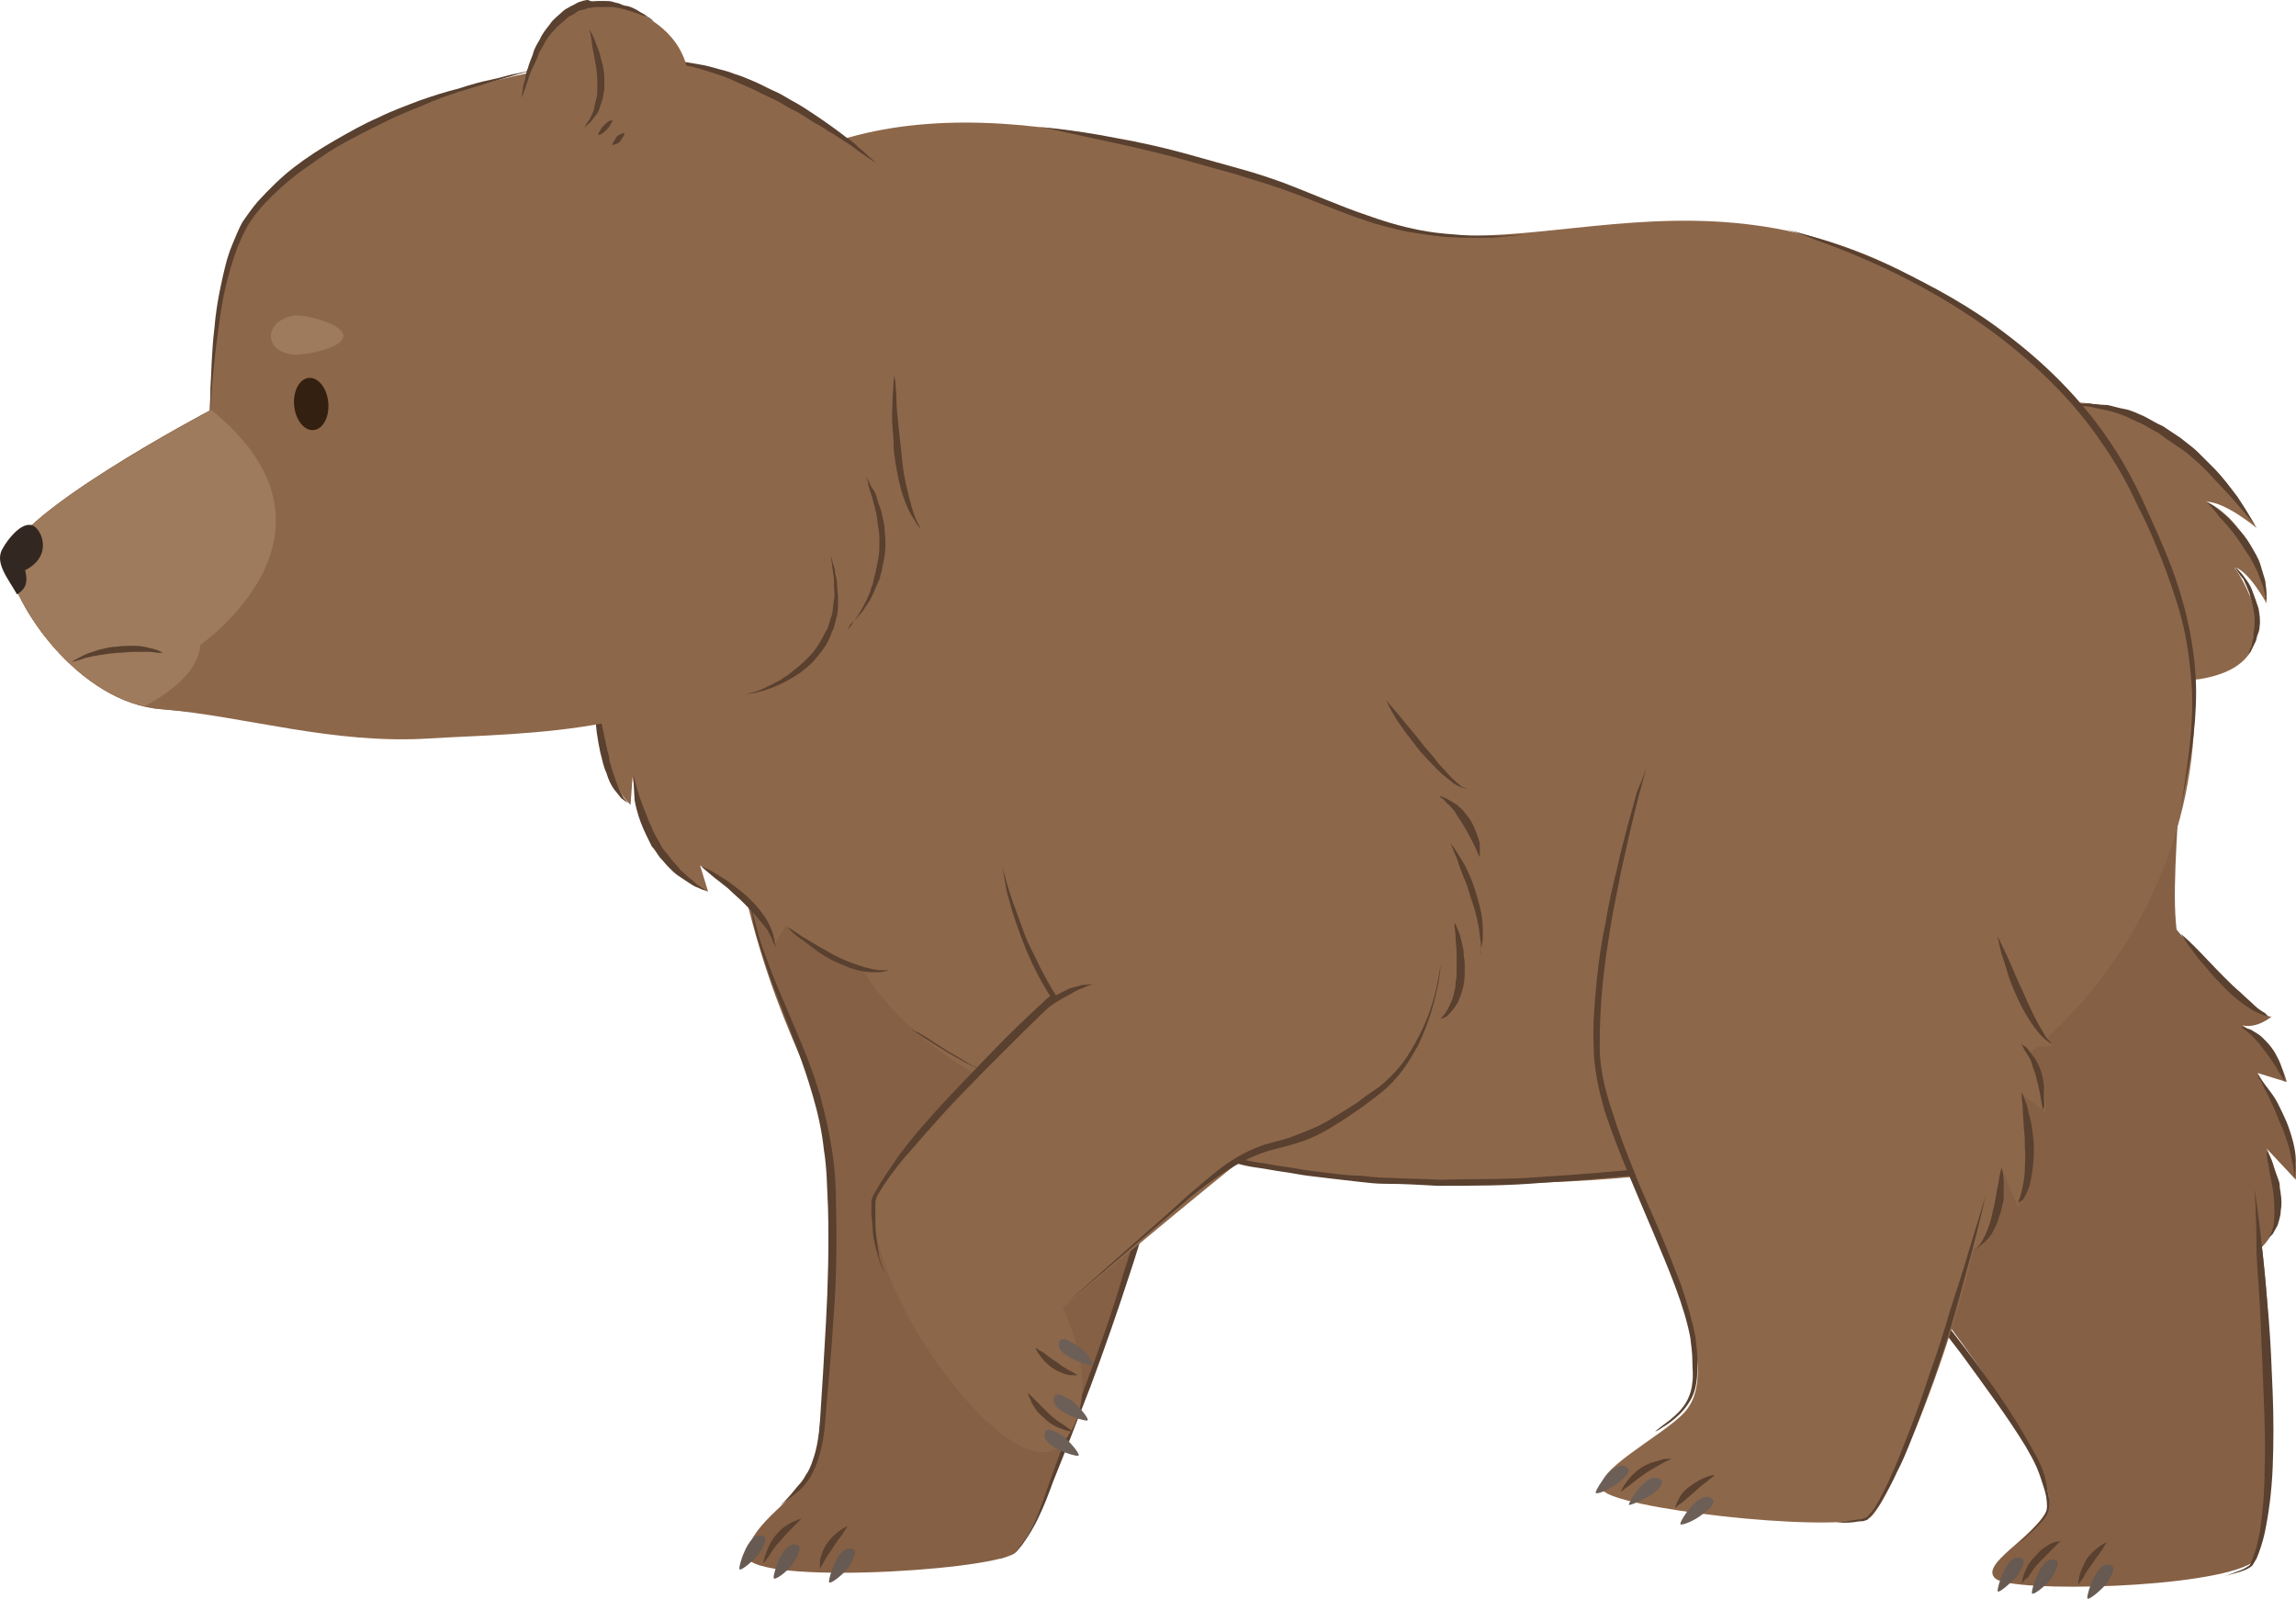 <svg version="1.1" xmlns="http://www.w3.org/2000/svg" xmlns:xlink="http://www.w3.org/1999/xlink" width="227.906" height="158.685" viewBox="0,0,227.906,158.685"><g transform="translate(-127.084,-100.9)"><g data-paper-data="{&quot;isPaintingLayer&quot;:true}" fill-rule="nonzero" stroke="none" stroke-width="1" stroke-linecap="butt" stroke-linejoin="miter" stroke-miterlimit="10" stroke-dasharray="" stroke-dashoffset="0" style="mix-blend-mode: normal"><g data-paper-data="{&quot;index&quot;:null}"><path d="M314.074,146.8c15.5,-8.3 23.4,3.7 27.5,10.4c4.1,6.7 1.2,24.3 1.4,33.5c0.2,9.2 4.6,15.9 7.6,28.2c3,12.3 1.8,36 0.1,37.1c-4.2,2.6 -23.8,3 -25.5,1.6c-1.7,-1.4 3.7,-4 5.1,-6.8c1.4,-2.7 -5.4,-13.2 -15,-25.1c-19.1,-23.6 -14.3,-46.5 -14.3,-46.5c-1.1,-6.1 -2.4,-24.1 13.1,-32.4z" fill="#856045"/><path d="M333.374,258.2c0,0 0,-0.3 0.1,-0.8c0.1,-0.5 0.4,-1.1 0.7,-1.7c0.4,-0.6 0.9,-1 1.3,-1.3c0.4,-0.3 0.7,-0.4 0.7,-0.4c0,0 0,0.1 -0.1,0.2c-0.1,0.1 -0.2,0.3 -0.3,0.5c-0.3,0.4 -0.7,0.9 -1,1.4c-0.4,0.5 -0.7,1 -0.9,1.4c-0.3,0.4 -0.5,0.7 -0.5,0.7z" fill="#59402f"/><path d="M327.774,258.1c0,0 0,-0.4 0.2,-0.9c0.2,-0.6 0.5,-1.2 1.1,-1.8c0.3,-0.3 0.5,-0.6 0.8,-0.8c0.3,-0.2 0.6,-0.4 0.8,-0.5c0.3,-0.1 0.5,-0.2 0.7,-0.2c0.2,0 0.3,-0.1 0.3,-0.1c0,0 -0.1,0.1 -0.2,0.2c-0.1,0.1 -0.3,0.3 -0.5,0.5c-0.4,0.4 -0.9,0.9 -1.4,1.4c-0.5,0.5 -0.9,1.1 -1.2,1.6c-0.4,0.2 -0.6,0.6 -0.6,0.6z" fill="#59402f"/><path d="M334.274,259.5c0,-0.6 0.9,-3.3 2,-3.3c1.1,0 0.4,1.1 -0.1,1.9c-0.6,0.7 -1.9,1.8 -1.9,1.4z" fill="#665a52"/><path d="M328.774,259c0,-0.6 0.9,-3.3 2,-3.3c1.1,0 0.4,1.1 -0.1,1.9c-0.5,0.7 -1.9,1.8 -1.9,1.4z" fill="#665a52"/><path d="M325.374,258.8c0,-0.6 0.9,-3.3 2,-3.3c1.1,0 0.4,1.1 -0.1,1.9c-0.6,0.6 -1.9,1.8 -1.9,1.4z" fill="#665a52"/><g><path d="M342.174,192c0,0 8,10 10.4,9.8c0,0 -2.2,1.9 -4,0.3c0,0 4.4,1.8 5.5,6.2l-2.9,-0.9c0,0 4.1,6.3 3.8,10.6l-2.9,-3.1c0,0 3.4,6.4 -0.8,10.1" fill="#856045"/><path d="M352.374,201.8c0,0 -0.2,0 -0.5,-0.1c-0.3,-0.1 -0.8,-0.3 -1.3,-0.6c-1,-0.6 -2.2,-1.6 -3.2,-2.7c-0.5,-0.5 -1,-1.1 -1.5,-1.7c-0.5,-0.5 -0.9,-1.1 -1.2,-1.5c-0.7,-0.9 -1.1,-1.6 -1.1,-1.6c0,0 0.6,0.5 1.4,1.3c0.8,0.8 1.8,1.9 2.9,3c0.5,0.5 1.1,1.1 1.6,1.5c0.5,0.5 1,0.9 1.4,1.3c0.4,0.4 0.8,0.6 1.1,0.8c0.2,0.3 0.4,0.3 0.4,0.3z" fill="#59402f"/><path d="M353.874,208.3c0,0 -0.2,-0.4 -0.6,-1c-0.3,-0.6 -0.8,-1.3 -1.3,-2c-0.3,-0.3 -0.5,-0.7 -0.8,-1c-0.3,-0.3 -0.5,-0.6 -0.8,-0.8c-0.2,-0.2 -0.5,-0.4 -0.6,-0.5c-0.2,-0.1 -0.2,-0.2 -0.2,-0.2c0,0 0.1,0 0.3,0.1c0.2,0.1 0.5,0.1 0.8,0.3c0.3,0.2 0.7,0.4 1,0.7c0.3,0.3 0.6,0.6 0.9,1c0.3,0.4 0.5,0.8 0.7,1.2c0.2,0.4 0.3,0.8 0.4,1.1c0.2,0.6 0.2,1.1 0.2,1.1z" fill="#59402f"/><path d="M354.774,217.8c0,0 0.1,-0.7 -0.2,-1.7c-0.1,-0.5 -0.2,-1.1 -0.4,-1.7c-0.2,-0.6 -0.4,-1.3 -0.7,-1.9c-0.3,-0.6 -0.5,-1.3 -0.8,-1.9c-0.3,-0.6 -0.5,-1.1 -0.8,-1.6c-0.2,-0.5 -0.4,-0.9 -0.6,-1.1c-0.1,-0.3 -0.2,-0.4 -0.2,-0.4c0,0 0.1,0.1 0.3,0.4c0.2,0.2 0.5,0.6 0.8,1c0.3,0.4 0.7,0.9 1,1.5c0.3,0.6 0.6,1.2 0.9,1.9c0.5,1.3 0.9,2.7 0.9,3.8c0,0.5 0,1 -0.1,1.3c0,0.2 -0.1,0.4 -0.1,0.4z" fill="#59402f"/><path d="M352.274,223.7c0,0 0.1,-0.1 0.2,-0.3c0.1,-0.2 0.2,-0.5 0.3,-0.9c0.1,-0.8 0.1,-1.9 0,-2.9c-0.1,-1.1 -0.4,-2.1 -0.5,-3c-0.2,-0.8 -0.2,-1.4 -0.2,-1.4c0,0 0.1,0.1 0.2,0.3c0.1,0.2 0.3,0.5 0.4,0.9c0.1,0.4 0.3,0.9 0.5,1.4c0.1,0.3 0.2,0.5 0.2,0.8c0,0.3 0.1,0.6 0.1,0.8c0.1,0.6 0.1,1.1 0,1.7c0,0.5 -0.2,1 -0.3,1.4c-0.2,0.4 -0.4,0.7 -0.5,0.9c-0.3,0.3 -0.4,0.3 -0.4,0.3z" fill="#59402f"/></g><path d="M350.874,218.9c0,0 0.4,2.5 0.8,6.3c0.2,1.9 0.4,4.1 0.6,6.5c0.2,2.4 0.3,4.9 0.4,7.4c0.1,2.5 0.1,5.1 0,7.5c-0.1,2.4 -0.4,4.6 -0.8,6.5c-0.2,0.9 -0.5,1.8 -0.8,2.5c-0.1,0.2 -0.2,0.3 -0.3,0.5c-0.1,0.2 -0.2,0.3 -0.4,0.4c-0.3,0.2 -0.6,0.3 -0.9,0.4c-1.1,0.3 -1.7,0.5 -1.7,0.5c0,0 0.6,-0.2 1.6,-0.6c0.3,-0.1 0.5,-0.2 0.8,-0.4c0.3,-0.1 0.4,-0.5 0.5,-0.8c0.3,-0.7 0.5,-1.5 0.7,-2.5c0.3,-1.9 0.5,-4.1 0.5,-6.4c0.1,-2.4 0,-4.9 -0.1,-7.4c-0.1,-2.5 -0.2,-5.1 -0.3,-7.4c-0.1,-2.4 -0.3,-4.6 -0.4,-6.5c0,-4 -0.2,-6.5 -0.2,-6.5z" fill="#59402f"/><path d="M299.674,193c0,0 1.4,4.2 3.8,10.3c1.2,3.1 2.6,6.6 4.3,10.4c0.8,1.9 1.8,3.8 2.8,5.7c0.5,0.9 1.1,1.9 1.7,2.8c0.6,0.9 1.3,1.7 2,2.6c2.8,3.4 5.5,6.8 8,10.1c2.5,3.3 4.7,6.5 6.3,9.4c0.4,0.7 0.8,1.4 1.1,2.1c0.3,0.7 0.5,1.4 0.6,2.1c0.1,0.7 0.3,1.3 0.2,1.9c0,0.6 -0.3,1.1 -0.7,1.5c-0.6,0.7 -1.2,1.2 -1.6,1.6c-0.4,0.4 -0.6,0.5 -0.6,0.5c0,0 0.2,-0.2 0.6,-0.6c0.4,-0.4 0.9,-0.9 1.5,-1.6c0.3,-0.4 0.6,-0.8 0.6,-1.4c0,-0.6 -0.1,-1.2 -0.3,-1.8c-0.2,-0.6 -0.4,-1.3 -0.7,-2c-0.3,-0.7 -0.7,-1.4 -1.1,-2.1c-1.7,-2.8 -4,-5.9 -6.4,-9.2c-2.5,-3.3 -5.3,-6.7 -8.1,-10.1c-0.7,-0.8 -1.4,-1.7 -2,-2.6c-0.6,-0.9 -1.2,-1.9 -1.7,-2.8c-1,-1.9 -1.9,-3.9 -2.8,-5.7c-1.6,-3.8 -3,-7.4 -4.2,-10.5c-1.1,-3.1 -2,-5.7 -2.6,-7.5c-0.3,-2.1 -0.7,-3.1 -0.7,-3.1z" fill="#59402f"/></g><g data-paper-data="{&quot;index&quot;:null}"><g><path d="M245.074,189.7c1,23 -14.4,63.6 -17.3,65.4c-2.9,1.8 -27.3,3.2 -26.6,0c0.7,-3.3 5.1,-5.4 6.5,-8.3c1.4,-2.8 2.2,-26.9 1.4,-33.4c-0.8,-6.5 -6.9,-12.3 -10.1,-34.9c-3.2,-22.7 41,-35.6 46.1,11.2z" fill="#856045"/><path d="M237.774,168.7c0,0 7.1,10.7 9.5,10.7c0,0 -2.4,1.7 -4,0c0,0 4.3,2.1 5,6.6l-2.8,-1.2c0,0 3.6,6.6 2.8,10.9l-2.6,-3.3c0,0 2.8,6.6 -1.7,10" fill="#8d674a"/></g><path d="M247.074,179.3c0,0 -0.2,0 -0.5,-0.1c-0.3,-0.1 -0.8,-0.3 -1.2,-0.7c-1,-0.7 -2,-1.8 -3,-2.9c-0.5,-0.6 -0.9,-1.2 -1.4,-1.8c-0.4,-0.6 -0.8,-1.1 -1.1,-1.6c-0.6,-1 -0.9,-1.7 -0.9,-1.7c0,0 0.5,0.6 1.2,1.4c0.7,0.9 1.7,2 2.6,3.2c0.5,0.6 1,1.1 1.4,1.7c0.5,0.5 0.9,1 1.3,1.4c0.4,0.4 0.8,0.7 1,0.9c0.4,0.1 0.6,0.2 0.6,0.2z" fill="#59402f"/><path d="M247.974,185.9c0,0 -0.2,-0.4 -0.5,-1c-0.3,-0.6 -0.7,-1.4 -1.1,-2.1c-0.2,-0.4 -0.5,-0.7 -0.7,-1c-0.2,-0.3 -0.5,-0.6 -0.7,-0.8c-0.2,-0.2 -0.4,-0.4 -0.6,-0.6c-0.1,-0.1 -0.2,-0.2 -0.2,-0.2c0,0 0.1,0 0.3,0.1c0.2,0.1 0.5,0.2 0.8,0.4c0.3,0.2 0.6,0.4 0.9,0.7c0.3,0.3 0.6,0.7 0.8,1.1c0.2,0.4 0.4,0.8 0.6,1.2c0.2,0.4 0.3,0.8 0.3,1.1c0.1,0.6 0.1,1.1 0.1,1.1z" fill="#59402f"/><path d="M247.974,195.2c0,0 0.1,-0.7 0,-1.7c0,-0.5 -0.1,-1.1 -0.3,-1.7c-0.1,-0.6 -0.3,-1.3 -0.5,-1.9c-0.2,-0.6 -0.4,-1.3 -0.6,-1.9c-0.2,-0.6 -0.4,-1.2 -0.6,-1.6c-0.2,-0.5 -0.3,-0.9 -0.4,-1.2c-0.1,-0.3 -0.2,-0.4 -0.2,-0.4c0,0 0.1,0.1 0.3,0.4c0.2,0.3 0.4,0.6 0.7,1.1c0.3,0.5 0.6,1 0.8,1.6c0.3,0.6 0.5,1.2 0.7,1.9c0.2,0.7 0.4,1.4 0.4,2c0.1,0.7 0.1,1.3 0.1,1.8c0,0.5 -0.1,1 -0.2,1.3c-0.1,0.1 -0.2,0.3 -0.2,0.3z" fill="#59402f"/><path d="M226.274,255.6c0,0 0.2,0 0.7,-0.2c0.4,-0.2 1.1,-0.5 1.5,-1.2c0.5,-0.7 1,-1.6 1.5,-2.7c0.5,-1.1 0.9,-2.4 1.4,-3.8c1,-2.8 2.2,-6 3.5,-9.4c1.3,-3.5 2.6,-7.1 3.7,-10.9c0.6,-1.9 1.2,-3.7 1.7,-5.6c0.3,-0.9 0.5,-1.8 0.7,-2.8c0.2,-0.9 0.4,-1.8 0.6,-2.7c0.4,-1.8 0.7,-3.5 1,-5.2c0.3,-1.7 0.5,-3.2 0.7,-4.7c0.4,-2.9 0.8,-5.3 1,-7c0.2,-1.7 0.2,-2.7 0.2,-2.7c0,0 0,1 -0.1,2.7c-0.1,1.7 -0.3,4.2 -0.7,7.1c-0.2,1.5 -0.4,3 -0.6,4.7c-0.2,1.7 -0.5,3.4 -0.9,5.2c-0.2,0.9 -0.4,1.8 -0.6,2.7c-0.2,0.9 -0.5,1.9 -0.7,2.8c-0.5,1.9 -1.1,3.8 -1.7,5.6c-1.2,3.7 -2.5,7.4 -3.8,10.9c-1.3,3.4 -2.6,6.6 -3.7,9.4c-0.5,1.4 -1,2.7 -1.5,3.7c-0.5,1.1 -1.1,2 -1.6,2.7c-0.5,0.7 -1.2,1 -1.6,1.2c-0.5,0.1 -0.7,0.2 -0.7,0.2z" fill="#59402f"/><path d="M244.174,202c0,0 0.5,-0.4 0.9,-1.2c0.2,-0.4 0.4,-0.9 0.5,-1.5c0.1,-0.6 0.2,-1.2 0.2,-1.8c0,-0.3 0,-0.6 0,-0.9c0,-0.3 0,-0.6 0,-0.9c0,-0.6 -0.1,-1.1 -0.1,-1.6c0,-0.5 -0.1,-0.9 -0.1,-1.1c0,-0.3 0,-0.4 0,-0.4c0,0 0.1,0.1 0.2,0.4c0.1,0.3 0.3,0.6 0.4,1.1c0.1,0.5 0.3,1 0.3,1.6c0,0.3 0.1,0.6 0.1,0.9c0,0.3 0,0.6 0,1c0,0.7 -0.1,1.3 -0.3,1.9c-0.1,0.3 -0.2,0.6 -0.3,0.8c-0.1,0.3 -0.3,0.5 -0.4,0.7c-0.3,0.4 -0.6,0.7 -0.9,0.8c-0.4,0.2 -0.5,0.2 -0.5,0.2z" fill="#59402f"/><path d="M208.474,256.6c0,0 0,-0.3 0,-0.8c0.1,-0.5 0.3,-1.1 0.7,-1.7c0.4,-0.6 0.9,-1 1.3,-1.3c0.4,-0.3 0.7,-0.4 0.7,-0.4c0,0 0,0.1 -0.1,0.2c-0.1,0.1 -0.2,0.3 -0.3,0.5c-0.3,0.4 -0.7,0.9 -1,1.4c-0.3,0.5 -0.7,1 -0.9,1.4c-0.2,0.4 -0.4,0.7 -0.4,0.7z" fill="#59402f"/><path d="M202.874,256.1c0,0 0,-0.4 0.2,-0.9c0.2,-0.6 0.5,-1.3 1,-1.9c0.3,-0.3 0.5,-0.6 0.8,-0.8c0.3,-0.2 0.6,-0.4 0.8,-0.5c0.3,-0.1 0.5,-0.2 0.7,-0.3c0.2,0 0.3,-0.1 0.3,-0.1c0,0 -0.1,0.1 -0.2,0.2c-0.1,0.1 -0.3,0.3 -0.5,0.5c-0.4,0.4 -0.9,0.9 -1.4,1.5c-0.5,0.5 -0.9,1.1 -1.2,1.6c-0.3,0.4 -0.5,0.7 -0.5,0.7z" fill="#59402f"/><path d="M204.474,250.4c0,0 0.7,-0.6 1.8,-2c0.3,-0.3 0.6,-0.7 0.8,-1.1c0.3,-0.4 0.5,-0.9 0.7,-1.5c0.4,-1.1 0.6,-2.4 0.7,-3.8c0.2,-2.9 0.4,-6.3 0.6,-9.9c0.2,-3.6 0.3,-7.5 0.2,-11.3c-0.1,-1.9 -0.1,-3.9 -0.4,-5.7c-0.2,-1.9 -0.6,-3.7 -1.1,-5.4c-1,-3.5 -2.3,-6.6 -3.3,-9.3c-1.1,-2.7 -1.8,-5 -2.3,-6.7c-0.2,-0.8 -0.4,-1.5 -0.4,-1.9c-0.1,-0.4 -0.1,-0.7 -0.1,-0.7c0,0 0.1,0.2 0.2,0.7c0.1,0.4 0.3,1.1 0.5,1.9c0.2,0.8 0.6,1.8 1,2.9c0.4,1.1 0.9,2.3 1.5,3.7c1.1,2.7 2.6,5.8 3.6,9.3c0.5,1.8 0.9,3.6 1.2,5.5c0.3,1.9 0.4,3.8 0.4,5.8c0.1,3.9 0,7.8 -0.3,11.4c-0.2,3.6 -0.6,7 -0.8,9.9c-0.1,1.4 -0.4,2.8 -0.8,3.9c-0.2,0.6 -0.5,1.1 -0.7,1.5c-0.3,0.4 -0.6,0.8 -0.9,1.1c-1.3,1.1 -2.1,1.7 -2.1,1.7z" fill="#59402f"/><path d="M209.374,257.9c0,-0.6 0.9,-3.3 2,-3.3c1.1,0 0.4,1.1 -0.1,1.9c-0.5,0.7 -1.9,1.8 -1.9,1.4z" fill="#665a52"/><path d="M203.874,257.5c0,-0.6 0.9,-3.3 2,-3.3c1.1,0 0.4,1.1 -0.1,1.9c-0.5,0.8 -1.9,1.8 -1.9,1.4z" fill="#665a52"/><path d="M200.474,256.6c0,-0.6 0.9,-3.3 2,-3.3c1.1,0 0.4,1.1 -0.1,1.9c-0.6,0.7 -1.9,1.8 -1.9,1.4z" fill="#665a52"/></g><g data-paper-data="{&quot;index&quot;:null}"><g><path d="M330.074,141.2c0,0 10.4,-3.6 21,12.1c0,0 -3.1,-2.6 -5,-2.6c0,0 4.9,1.8 6,10.1c0,0 -1.8,-3.3 -3.2,-3.6c0,0 6.8,9.4 -3.4,11.1c-10.1,1.6 -17.8,-24.8 -15.4,-27.1z" fill="#8d674a"/><path d="M351.074,153.3c0,0 -0.2,-0.3 -0.6,-0.8c-0.4,-0.5 -1,-1.2 -1.7,-2c-0.7,-0.8 -1.6,-1.7 -2.5,-2.7c-0.5,-0.5 -1,-1 -1.5,-1.4c-0.5,-0.5 -1.1,-0.9 -1.7,-1.3c-0.6,-0.4 -1.2,-0.8 -1.7,-1.2c-0.6,-0.3 -1.2,-0.7 -1.8,-1c-0.6,-0.2 -1.2,-0.6 -1.8,-0.8c-0.6,-0.2 -1.1,-0.4 -1.7,-0.5c-0.5,-0.1 -1,-0.2 -1.4,-0.3c-0.4,-0.1 -0.8,-0.1 -1.1,-0.1c-0.6,0 -1,-0.1 -1,-0.1c0,0 0.4,0 1,-0.1c0.3,0 0.7,-0.1 1.2,0c0.4,0 0.9,0.1 1.5,0.1c0.5,0.1 1.1,0.3 1.7,0.4c0.6,0.1 1.2,0.4 1.9,0.7c0.6,0.3 1.2,0.7 1.9,1c0.6,0.4 1.2,0.8 1.8,1.2c0.6,0.5 1.2,0.9 1.7,1.4c0.5,0.5 1,1 1.5,1.5c1,1 1.7,2 2.4,2.9c1.2,1.8 1.9,3.1 1.9,3.1z" fill="#59402f"/><path d="M346.074,150.7c0,0 0.7,0.3 1.6,1.1c0.5,0.4 0.9,0.8 1.4,1.4c0.5,0.5 1,1.1 1.4,1.8c0.4,0.7 0.8,1.3 1,2c0.1,0.3 0.2,0.7 0.3,1c0.1,0.3 0.2,0.6 0.2,0.9c0.1,0.6 0.1,1 0.1,1.4c0,0.3 0,0.5 0,0.5c0,0 0,-0.2 -0.1,-0.5c0,-0.2 -0.1,-0.4 -0.1,-0.6c-0.1,-0.2 -0.1,-0.5 -0.2,-0.7c-0.1,-0.3 -0.2,-0.5 -0.3,-0.8c-0.1,-0.3 -0.2,-0.6 -0.4,-0.9c-0.1,-0.3 -0.3,-0.6 -0.5,-1c-0.2,-0.3 -0.4,-0.6 -0.6,-0.9c-0.8,-1.3 -1.7,-2.4 -2.5,-3.2c-0.7,-1 -1.3,-1.5 -1.3,-1.5z" fill="#59402f"/><path d="M348.874,157.1c0,0 0.5,0.4 1,1.1c0.3,0.4 0.6,0.8 0.8,1.4c0.2,0.5 0.4,1.1 0.6,1.7c0.1,0.6 0.2,1.2 0.1,1.8c0,0.3 -0.1,0.6 -0.2,0.8c-0.1,0.3 -0.1,0.5 -0.2,0.7c-0.2,0.4 -0.4,0.7 -0.5,1c-0.2,0.2 -0.2,0.3 -0.2,0.3c0,0 0,-0.1 0.1,-0.4c0,-0.1 0.1,-0.3 0.2,-0.4c0,-0.2 0.1,-0.4 0.1,-0.6c0.1,-0.2 0.1,-0.4 0.1,-0.7c0,-0.2 0.1,-0.5 0.1,-0.8c0,-0.3 0,-0.5 0,-0.8c0,-0.3 -0.1,-0.6 -0.1,-0.8c-0.1,-0.6 -0.3,-1.1 -0.4,-1.6c-0.2,-0.5 -0.4,-1 -0.6,-1.4c-0.6,-0.7 -0.9,-1.3 -0.9,-1.3z" fill="#59402f"/></g><g><path d="M214.874,196.6c-3,2 -9.8,-3.8 -9.8,-3.8l-1.2,2c0.1,-3.4 -7.3,-8 -7.3,-8l0.8,2.6c-6.5,-2.6 -7.5,-11.4 -7.5,-11.4l-0.2,2.8c-3.3,-3.2 -3.3,-11 -3.3,-11" fill="#8d674a"/><g><path d="M210.474,114.8c18,-5.6 41.7,3.8 53,8c16.4,6.1 36.2,-9.9 63.1,12.1c26.9,22 21.5,54.9 1.4,71c-22.5,18 -102,18.1 -116.1,-10.3c0,0 -26.3,-10.2 -27.5,-37.5" fill="#8d674a"/><path d="M186.174,169.9c0,0 0.2,0.7 0.4,1.7c0.2,1 0.5,2.4 0.8,3.8c0.1,0.3 0.2,0.7 0.2,1c0.1,0.3 0.2,0.7 0.3,1c0.2,0.6 0.4,1.2 0.6,1.7c0.1,0.2 0.2,0.5 0.3,0.6c0.1,0.2 0.2,0.4 0.3,0.5c0.2,0.2 0.3,0.4 0.3,0.4c0,0 -0.1,-0.1 -0.4,-0.3c-0.1,-0.1 -0.3,-0.2 -0.4,-0.4c-0.2,-0.2 -0.3,-0.4 -0.5,-0.6c-0.3,-0.4 -0.6,-1 -0.8,-1.7c-0.3,-0.6 -0.4,-1.3 -0.6,-2c-0.3,-1.4 -0.5,-2.8 -0.5,-3.9c0,-1.1 0,-1.8 0,-1.8z" fill="#59402f"/><path d="M189.974,177.9c0,0 0.2,0.9 0.6,2.1c0.2,0.6 0.5,1.4 0.8,2.1c0.1,0.4 0.4,0.8 0.5,1.2c0.2,0.4 0.4,0.8 0.6,1.1c0.2,0.4 0.4,0.8 0.7,1.1c0.3,0.3 0.5,0.7 0.8,1c0.3,0.3 0.5,0.6 0.8,0.9c0.3,0.2 0.5,0.5 0.8,0.7c0.3,0.2 0.5,0.4 0.7,0.6c0.2,0.1 0.4,0.3 0.6,0.4c0.3,0.2 0.5,0.3 0.5,0.3c0,0 -0.2,-0.1 -0.6,-0.2c-0.2,-0.1 -0.4,-0.2 -0.7,-0.3c-0.2,-0.1 -0.5,-0.3 -0.8,-0.5c-0.3,-0.2 -0.6,-0.4 -0.9,-0.6c-0.3,-0.2 -0.6,-0.5 -0.9,-0.8c-0.3,-0.3 -0.6,-0.7 -0.9,-1c-0.3,-0.4 -0.5,-0.8 -0.8,-1.1c-0.4,-0.8 -0.8,-1.6 -1.1,-2.4c-0.3,-0.8 -0.5,-1.6 -0.6,-2.2c-0.1,-1.5 -0.1,-2.4 -0.1,-2.4z" fill="#59402f"/><path d="M196.674,186.9c0,0 0.7,0.2 1.6,0.8c0.5,0.3 1,0.6 1.5,1c0.5,0.4 1.1,0.8 1.6,1.3c0.5,0.5 1,1 1.4,1.6c0.4,0.5 0.7,1.1 0.9,1.6c0.1,0.3 0.2,0.5 0.2,0.7c0.1,0.2 0.1,0.4 0.1,0.5c0.1,0.3 0.1,0.5 0.1,0.5c0,0 -0.1,-0.2 -0.2,-0.4c-0.1,-0.1 -0.1,-0.3 -0.2,-0.5c-0.1,-0.2 -0.2,-0.4 -0.3,-0.6c-0.1,-0.2 -0.3,-0.4 -0.5,-0.7c-0.2,-0.2 -0.4,-0.5 -0.6,-0.7c-0.4,-0.5 -0.9,-1 -1.4,-1.5c-0.5,-0.5 -1,-0.9 -1.5,-1.4c-0.5,-0.4 -1,-0.8 -1.4,-1.1c-0.7,-0.6 -1.3,-1.1 -1.3,-1.1z" fill="#59402f"/><path d="M205.274,192.9c0,0 0.6,0.4 1.5,1c0.5,0.3 1,0.6 1.5,0.9c0.6,0.3 1.2,0.7 1.8,1c0.6,0.3 1.3,0.6 1.9,0.8c0.3,0.1 0.6,0.2 0.9,0.3c0.3,0.1 0.6,0.1 0.8,0.2c0.3,0 0.5,0.1 0.7,0.1c0.2,0 0.4,0 0.6,0c0.3,0 0.5,0 0.5,0c0,0 -0.2,0 -0.5,0.1c-0.2,0 -0.3,0.1 -0.6,0.1c-0.2,0 -0.5,0 -0.7,0c-0.5,0 -1.2,-0.1 -1.8,-0.3c-0.7,-0.2 -1.3,-0.5 -2,-0.8c-0.6,-0.3 -1.3,-0.7 -1.8,-1.1c-0.6,-0.4 -1,-0.8 -1.5,-1.1c-0.9,-0.6 -1.3,-1.2 -1.3,-1.2z" fill="#59402f"/><path d="M230.174,113.5c0,0 3.1,0.2 7.7,1.1c2.3,0.4 5,1 7.8,1.8c1.4,0.4 2.9,0.8 4.3,1.2c1.5,0.4 3,0.9 4.4,1.4c2.9,1.1 5.8,2.4 8.5,3.3c1.4,0.5 2.7,0.9 4,1.2c1.3,0.3 2.5,0.5 3.7,0.6c1.2,0.1 2.2,0.2 3.2,0.2c0.9,0 1.8,0 2.4,0c1.4,-0.1 2.1,-0.1 2.1,-0.1c0,0 -0.8,0.1 -2.1,0.2c-0.7,0.1 -1.5,0.1 -2.5,0.1c-0.9,0 -2,0 -3.2,-0.1c-1.2,-0.1 -2.4,-0.3 -3.7,-0.5c-1.3,-0.3 -2.7,-0.6 -4.1,-1.1c-2.8,-0.9 -5.6,-2.2 -8.5,-3.2c-1.4,-0.5 -2.9,-0.9 -4.4,-1.4c-1.5,-0.4 -2.9,-0.8 -4.3,-1.2c-2.8,-0.8 -5.4,-1.4 -7.7,-1.9c-2.3,-0.5 -4.2,-0.9 -5.5,-1.2c-1.3,-0.3 -2.1,-0.4 -2.1,-0.4z" fill="#59402f"/><path d="M304.174,123.6c0,0 1.2,0.3 3.2,0.9c2,0.6 4.9,1.6 8.2,3.2c3.3,1.6 7.1,3.6 10.7,6.4c3.7,2.8 7.2,6.2 10,10.3c1.4,2 2.6,4.2 3.6,6.4c1,2.2 2,4.4 2.8,6.5c0.8,2.2 1.4,4.3 1.8,6.4c0.4,2.1 0.6,4.1 0.6,5.9c0,3.7 -0.6,6.7 -1,8.8c-0.4,2.1 -0.6,3.3 -0.6,3.3c0,0 0.2,-1.2 0.5,-3.3c0.3,-2.1 0.8,-5.1 0.7,-8.8c-0.1,-1.8 -0.3,-3.8 -0.7,-5.8c-0.4,-2 -1.1,-4.1 -1.9,-6.3c-0.8,-2.1 -1.7,-4.3 -2.8,-6.4c-1,-2.2 -2.2,-4.3 -3.6,-6.3c-2.7,-4 -6.2,-7.4 -9.8,-10.2c-3.6,-2.8 -7.3,-4.9 -10.5,-6.5c-3.3,-1.6 -6.1,-2.7 -8.1,-3.4c-1.9,-0.8 -3.1,-1.1 -3.1,-1.1z" fill="#59402f"/><path d="M217.374,202.9c0,0 0.3,0.3 1,0.7c0.7,0.5 1.7,1.1 3,1.9c0.7,0.4 1.4,0.8 2.2,1.2c0.8,0.4 1.7,0.9 2.6,1.3c1,0.4 2,0.9 3.1,1.4c1.1,0.5 2.2,0.9 3.4,1.4c1.2,0.5 2.5,0.9 3.8,1.4c1.3,0.5 2.7,0.9 4.1,1.3c2.9,0.8 5.9,1.6 9.1,2.3c0.8,0.2 1.6,0.4 2.4,0.5c0.8,0.1 1.6,0.3 2.5,0.4c0.8,0.1 1.7,0.3 2.5,0.4c0.8,0.1 1.7,0.2 2.5,0.3c0.8,0.1 1.7,0.2 2.6,0.2c0.9,0.1 1.7,0.2 2.6,0.2c1.7,0.1 3.5,0.1 5.2,0.2c3.5,-0.1 6.9,0 10.3,-0.3c3.4,-0.2 6.8,-0.5 10,-0.8c1.6,-0.2 3.2,-0.4 4.8,-0.5c1.6,-0.2 3.1,-0.4 4.5,-0.6c2.9,-0.4 5.7,-0.9 8.3,-1.5c2.5,-0.6 4.8,-1.2 6.9,-1.8c1,-0.3 1.9,-0.6 2.8,-1c0.8,-0.4 1.6,-0.6 2.3,-1c1.4,-0.6 2.4,-1.2 3.1,-1.6c0.7,-0.5 1,-0.7 1,-0.7c0,0 -0.3,0.3 -1,0.8c-0.7,0.4 -1.7,1.1 -3.1,1.7c-0.7,0.4 -1.5,0.6 -2.3,1c-0.9,0.3 -1.8,0.7 -2.8,1c-2,0.7 -4.3,1.3 -6.9,1.9c-2.5,0.6 -5.3,1.1 -8.3,1.6c-1.5,0.2 -3,0.5 -4.6,0.7c-1.6,0.2 -3.2,0.4 -4.8,0.6c-3.3,0.3 -6.6,0.6 -10,0.8c-3.4,0.3 -6.9,0.3 -10.4,0.3c-1.7,-0.1 -3.5,-0.2 -5.2,-0.2c-0.9,0 -1.7,-0.1 -2.6,-0.2c-0.9,-0.1 -1.7,-0.2 -2.6,-0.3c-0.9,-0.1 -1.7,-0.2 -2.5,-0.3c-0.8,-0.1 -1.7,-0.3 -2.5,-0.4c-0.8,-0.1 -1.7,-0.3 -2.5,-0.4c-0.8,-0.1 -1.6,-0.3 -2.4,-0.5c-3.2,-0.6 -6.3,-1.5 -9.1,-2.4c-1.4,-0.5 -2.8,-0.9 -4.1,-1.4c-1.3,-0.5 -2.6,-1 -3.8,-1.5c-1.2,-0.5 -2.4,-1 -3.4,-1.5c-1.1,-0.5 -2.1,-1 -3,-1.5c-0.9,-0.5 -1.8,-1 -2.6,-1.4c-0.8,-0.5 -1.5,-0.9 -2.2,-1.3c-1.3,-0.8 -2.3,-1.5 -3,-1.9c-0.6,-0.2 -0.9,-0.5 -0.9,-0.5z" fill="#59402f"/></g></g></g><path d="M325.774,189c-2.1,9 -0.9,13.4 -1.3,26.1c-0.4,12.7 -10,35.9 -11.9,36.5c-4.7,1.4 -25.2,-1 -26.4,-2.8c-1.2,-1.8 6,-5.4 8.1,-7.7c2.1,-2.3 2.3,-7 -3.8,-21c-2,-4.7 -2.9,-7.4 -4.4,-11.3c-3.4,-9 7.9,-42.6 7.9,-42.6c0.6,-6.2 39.4,-10.2 31.8,22.8z" data-paper-data="{&quot;index&quot;:null}" fill="#8d674a"/><g data-paper-data="{&quot;index&quot;:null}"><path d="M293.374,250.6c0,0 0,-0.3 0.3,-0.8c0.2,-0.5 0.6,-1 1.2,-1.4c0.5,-0.4 1.1,-0.7 1.6,-0.9c0.5,-0.2 0.8,-0.2 0.8,-0.2c0,0 -0.1,0.1 -0.2,0.2c-0.1,0.1 -0.3,0.2 -0.5,0.4c-0.4,0.3 -0.9,0.7 -1.3,1.1c-0.5,0.4 -0.9,0.8 -1.3,1.1c-0.4,0.2 -0.6,0.5 -0.6,0.5z" fill="#59402f"/><path d="M287.974,249c0,0 0.1,-0.4 0.5,-0.9c0.3,-0.5 0.9,-1.1 1.5,-1.5c0.3,-0.2 0.7,-0.4 1,-0.5c0.3,-0.1 0.7,-0.2 1,-0.3c0.3,-0.1 0.5,-0.1 0.7,-0.1c0.2,0 0.3,0 0.3,0c0,0 -0.1,0.1 -0.2,0.1c-0.2,0.1 -0.4,0.2 -0.6,0.3c-0.5,0.3 -1.1,0.6 -1.7,1c-0.6,0.4 -1.2,0.9 -1.6,1.2c-0.6,0.4 -0.9,0.7 -0.9,0.7z" fill="#59402f"/><path d="M293.874,252.1c0.2,-0.6 1.7,-2.9 2.8,-2.6c1.1,0.3 0.1,1.2 -0.6,1.7c-0.7,0.6 -2.3,1.3 -2.2,0.9z" fill="#6c5f57"/><path d="M288.774,250.2c0.2,-0.6 1.7,-2.9 2.8,-2.6c1.1,0.3 0.1,1.2 -0.6,1.7c-0.8,0.5 -2.4,1.2 -2.2,0.9z" fill="#6c5f57"/><path d="M285.474,249c0.2,-0.6 1.7,-2.9 2.8,-2.6c1.1,0.3 0.1,1.2 -0.6,1.7c-0.7,0.6 -2.3,1.3 -2.2,0.9z" fill="#6c5f57"/></g><g data-paper-data="{&quot;index&quot;:null}"><path d="M324.774,191.7c0,0 3.9,12.2 6.2,12.9c0,0 -2.7,0.9 -3.9,-1.1c0,0 3.5,3.2 3,7.8l-2.4,-1.9c0,0 1.6,7.4 -0.3,11.3l-1.6,-3.9c0,0 0.9,7.2 -4.3,9.1" fill="#8d674a"/><path d="M330.774,204.5c0,0 -0.2,0 -0.5,-0.3c-0.3,-0.2 -0.6,-0.5 -1,-1c-0.7,-0.9 -1.5,-2.2 -2.1,-3.6c-0.3,-0.7 -0.6,-1.4 -0.8,-2.1c-0.2,-0.7 -0.4,-1.3 -0.6,-1.9c-0.3,-1.1 -0.4,-1.8 -0.4,-1.8c0,0 0.3,0.7 0.8,1.7c0.5,1 1,2.4 1.7,3.8c0.3,0.7 0.6,1.4 0.9,2c0.3,0.6 0.6,1.2 0.9,1.7c0.3,0.5 0.5,0.9 0.7,1.1c0.3,0.3 0.4,0.4 0.4,0.4z" fill="#59402f"/><path d="M329.874,211.1c0,0 -0.1,-0.5 -0.2,-1.1c-0.1,-0.7 -0.3,-1.5 -0.5,-2.3c-0.1,-0.4 -0.3,-0.8 -0.4,-1.2c-0.1,-0.4 -0.3,-0.7 -0.5,-1c-0.2,-0.3 -0.3,-0.5 -0.4,-0.7c-0.1,-0.2 -0.2,-0.3 -0.2,-0.3c0,0 0.1,0.1 0.3,0.2c0.2,0.1 0.4,0.3 0.6,0.6c0.2,0.3 0.5,0.6 0.7,1c0.2,0.4 0.4,0.8 0.5,1.3c0.1,0.4 0.2,0.9 0.2,1.3c0,0.4 0,0.8 0,1.2c0.1,0.6 -0.1,1 -0.1,1z" fill="#59402f"/><path d="M327.374,220.3c0,0 0.3,-0.6 0.5,-1.7c0.1,-0.5 0.2,-1.1 0.2,-1.7c0,-0.6 0.1,-1.3 0,-2c0,-0.7 0,-1.4 -0.1,-2c0,-0.6 -0.1,-1.3 -0.1,-1.8c0,-0.5 -0.1,-1 -0.1,-1.3c0,-0.3 0,-0.5 0,-0.5c0,0 0.1,0.2 0.2,0.5c0.1,0.3 0.3,0.7 0.4,1.2c0.1,0.5 0.3,1.1 0.4,1.8c0.1,0.7 0.2,1.4 0.2,2.1c0,1.4 -0.2,2.9 -0.5,3.9c-0.2,0.5 -0.4,0.9 -0.6,1.2c-0.4,0.2 -0.5,0.3 -0.5,0.3z" fill="#59402f"/><path d="M322.974,225c0,0 0.1,-0.1 0.3,-0.2c0.2,-0.2 0.4,-0.4 0.6,-0.8c0.4,-0.7 0.8,-1.7 1,-2.8c0.3,-1.1 0.4,-2.1 0.6,-3c0.1,-0.8 0.3,-1.4 0.3,-1.4c0,0 0,0.1 0.1,0.4c0,0.2 0.1,0.6 0.1,1c0,0.4 0,0.9 0,1.4c0,0.3 0,0.5 -0.1,0.8c-0.1,0.3 -0.1,0.6 -0.2,0.8c-0.2,0.6 -0.3,1.1 -0.6,1.6c-0.2,0.5 -0.5,0.9 -0.8,1.2c-0.3,0.3 -0.6,0.5 -0.8,0.7c-0.4,0.3 -0.5,0.3 -0.5,0.3z" fill="#59402f"/></g><path d="M324.174,219.6c0,0 -0.5,2.3 -1.4,5.7c-0.5,1.7 -1,3.7 -1.6,5.8c-0.6,2.1 -1.3,4.3 -2.1,6.6c-0.8,2.2 -1.6,4.4 -2.4,6.4c-0.4,1 -0.8,2 -1.3,2.9c-0.4,0.9 -0.9,1.8 -1.3,2.5c-0.4,0.8 -0.9,1.4 -1.4,2c-0.1,0.1 -0.2,0.3 -0.4,0.3c-0.2,0.1 -0.3,0.1 -0.5,0.1c-0.3,0 -0.6,0.1 -0.8,0.1c-1,0.1 -1.6,0 -1.6,0c0,0 0.6,0 1.6,-0.2c0.3,0 0.5,-0.1 0.8,-0.1c0.3,-0.1 0.6,-0.1 0.8,-0.4c0.5,-0.5 0.9,-1.2 1.3,-2c0.8,-1.5 1.6,-3.4 2.4,-5.5c0.8,-2 1.6,-4.2 2.3,-6.4c0.8,-2.2 1.5,-4.4 2.1,-6.5c0.7,-2.1 1.3,-4 1.8,-5.7c1,-3.3 1.7,-5.6 1.7,-5.6z" data-paper-data="{&quot;index&quot;:null}" fill="#59402f"/><path d="M290.574,176.9c0,0 -0.3,1.1 -0.8,2.9c-0.5,1.9 -1.1,4.5 -1.8,7.7c-0.3,1.6 -0.7,3.4 -1,5.2c-0.3,1.9 -0.6,3.8 -0.8,5.8c-0.2,2 -0.3,4.1 -0.3,6.3c0,2.1 0.5,4.2 1.2,6.3c1.3,4.2 3.1,8.2 4.7,11.9c0.8,1.9 1.5,3.7 2.2,5.5c0.6,1.8 1.1,3.5 1.4,5.1c0.1,0.8 0.2,1.6 0.2,2.4c0,0.7 0,1.5 -0.1,2.1c-0.1,0.7 -0.3,1.3 -0.6,1.8c-0.3,0.5 -0.6,0.9 -1,1.3c-0.7,0.7 -1.3,1.1 -1.8,1.4c-0.4,0.3 -0.7,0.4 -0.7,0.4c0,0 0.2,-0.2 0.6,-0.5c0.4,-0.3 1,-0.7 1.7,-1.4c0.7,-0.7 1.3,-1.7 1.4,-3c0.1,-0.7 0,-1.4 0,-2.1c0,-0.7 -0.1,-1.5 -0.2,-2.3c-0.6,-3.2 -2.1,-6.7 -3.7,-10.5c-1.6,-3.8 -3.4,-7.8 -4.8,-12c-0.6,-2.1 -1.1,-4.3 -1.1,-6.5c-0.1,-2.2 0.1,-4.3 0.3,-6.4c0.2,-2.1 0.5,-4 0.9,-5.9c0.3,-1.9 0.7,-3.6 1.1,-5.2c0.7,-3.2 1.5,-5.8 2,-7.7c0.7,-1.6 1,-2.6 1,-2.6z" data-paper-data="{&quot;index&quot;:null}" fill="#59402f"/><g data-paper-data="{&quot;index&quot;:null}"><g><path d="M216.074,143.1c-0.1,6.5 2.5,10.3 2.5,10.3c-2.7,0 -5.4,-4.9 -5.4,-4.9c3.9,9 -2.2,15.2 -2.2,15.2c0.6,-5.7 -1.4,-7.5 -1.4,-7.5c3,10.9 -8.4,13.5 -8.4,13.5c1.7,-1.2 2.9,-5.5 2.9,-5.5c-8.8,9.8 -26.1,7.6 -35.8,8.1c-9.7,0.5 -16.8,-0.3 -25.1,-1c-8.3,-0.6 -14.9,-10.5 -15.3,-14.7c-0.4,-4.2 20.1,-15 20.1,-15c0,0 0.6,-13.2 3.7,-18.8c3.1,-5.6 25.9,-17.5 46.2,-14.7c17,2.4 18.2,28.5 18.2,35z" fill="#8d674a"/><path d="M223.174,131.7c-0.1,6.5 -4.6,21.7 -4.6,21.7c-2.7,0 -5.4,-4.9 -5.4,-4.9c3.9,9 -2.2,15.2 -2.2,15.2c0.6,-5.7 -1.4,-7.5 -1.4,-7.5c3,10.9 -8.4,13.5 -8.4,13.5c1.7,-1.2 2.9,-5.5 2.9,-5.5c-8.8,9.8 -24.8,9.4 -34.4,10c-9.6,0.6 -18.2,-2.2 -26.5,-2.9c-8.3,-0.6 -14.9,-10.5 -15.3,-14.7c-0.4,-4.2 20,-14.9 20,-14.9c0,0 0.6,-13.1 3.7,-18.8c3.1,-5.7 22.8,-17.6 43.2,-15.6c14.4,1.4 28.5,17.9 28.4,24.4z" fill="#8d674a"/><path d="M148.074,141.6c15,12.2 -1.1,23.3 -1.1,23.3c-0.2,2.7 -3,4.7 -5.5,6.1c-7.5,-1.7 -13.2,-10.4 -13.6,-14.4c-0.4,-4.2 20.1,-14.9 20.2,-15z" fill="#9e7b5c"/><path d="M128.774,159.9c-0.9,-1.6 -2.3,-3.2 -1.4,-4.6c0.5,-0.9 1.7,-2.4 2.7,-2.3c1,0 2.5,3 -0.5,4.5c0.4,1.5 -0.2,2 -0.8,2.4z" fill="#332721"/><path d="M134.174,166.6c0,0 0.5,-0.3 1.3,-0.7c0.4,-0.2 0.9,-0.3 1.4,-0.5c0.5,-0.1 1.1,-0.3 1.7,-0.3c0.6,-0.1 1.2,-0.1 1.8,-0.1c0.6,0 1.1,0.1 1.5,0.2c0.4,0.1 0.8,0.2 1,0.3c0.2,0.1 0.4,0.2 0.4,0.2c0,0 -0.2,0 -0.4,0c-0.3,0 -0.6,-0.1 -1,-0.1c-0.2,0 -0.4,0 -0.7,0c-0.2,0 -0.5,0 -0.8,0c-0.5,0 -1.1,0.1 -1.7,0.1c-1.1,0.1 -2.3,0.3 -3.1,0.5c-0.8,0.3 -1.4,0.4 -1.4,0.4z" fill="#59402f"/><path d="M156.282,141.156c-0.132,-1.43 0.519,-2.659 1.454,-2.745c0.935,-0.086 1.8,1.003 1.931,2.433c0.132,1.43 -0.519,2.659 -1.454,2.745c-0.935,0.086 -1.8,-1.003 -1.931,-2.433z" fill="#332010"/><path d="M161.174,134.2c0.1,1.1 -3,1.8 -4.4,1.9c-1.4,0.1 -2.7,-0.6 -2.8,-1.7c-0.1,-1.1 1,-2 2.4,-2.2c1.5,0 4.7,0.9 4.8,2z" fill="#9e7b5c"/><path d="M147.974,141.7c0,0 0,-0.8 0,-2.3c0.1,-1.4 0.1,-3.5 0.4,-6c0.1,-1.2 0.3,-2.6 0.6,-4c0.3,-1.4 0.6,-2.9 1.2,-4.3c0.3,-0.7 0.6,-1.5 1,-2.2c0.5,-0.7 0.9,-1.3 1.5,-2c1.1,-1.2 2.3,-2.4 3.6,-3.4c1.3,-1 2.7,-1.9 4.1,-2.7c1.4,-0.8 2.8,-1.6 4.2,-2.2c1.4,-0.7 2.8,-1.2 4.1,-1.7c1.4,-0.5 2.7,-0.9 3.9,-1.2c1.2,-0.4 2.3,-0.7 3.3,-0.9c1,-0.2 1.8,-0.5 2.5,-0.6c1.4,-0.3 2.2,-0.5 2.2,-0.5c0,0 -0.8,0.2 -2.2,0.6c-1.4,0.4 -3.4,1 -5.7,1.7c-1.2,0.4 -2.4,0.8 -3.7,1.4c-1.3,0.5 -2.7,1.1 -4.1,1.8c-1.4,0.7 -2.8,1.4 -4.2,2.2c-1.4,0.8 -2.7,1.8 -4,2.7c-1.3,1 -2.5,2.1 -3.6,3.3c-0.5,0.6 -1,1.2 -1.4,1.9c-0.4,0.7 -0.7,1.4 -1,2.1c-1.1,2.9 -1.6,5.7 -1.9,8.1c-0.7,4.9 -0.8,8.2 -0.8,8.2z" fill="#59402f"/><path d="M201.174,169.8c0,0 0.3,-0.1 0.7,-0.2c0.5,-0.1 1.1,-0.4 1.9,-0.8c0.4,-0.2 0.8,-0.4 1.2,-0.7c0.4,-0.2 0.8,-0.6 1.2,-0.9c0.4,-0.3 0.8,-0.7 1.2,-1.1c0.4,-0.4 0.7,-0.8 1,-1.3c0.3,-0.4 0.5,-1 0.8,-1.4c0.2,-0.5 0.3,-1 0.5,-1.5c0.1,-0.5 0.1,-1 0.2,-1.5c0.1,-0.5 0,-0.9 0,-1.4c0,-0.4 0,-0.8 -0.1,-1.2c0,-0.3 -0.1,-0.6 -0.1,-0.9c-0.1,-0.5 -0.1,-0.8 -0.1,-0.8c0,0 0.1,0.3 0.2,0.8c0.1,0.2 0.2,0.5 0.2,0.9c0.1,0.3 0.2,0.7 0.2,1.2c0,0.4 0.1,0.9 0.1,1.4c0,0.5 0,1 -0.1,1.6c-0.2,0.5 -0.2,1.1 -0.5,1.6c-0.2,0.5 -0.4,1.1 -0.8,1.6c-0.3,0.5 -0.7,0.9 -1.1,1.4c-0.4,0.4 -0.9,0.8 -1.3,1.1c-0.9,0.6 -1.8,1.1 -2.6,1.4c-1.5,0.6 -2.7,0.7 -2.7,0.7z" fill="#59402f"/><path d="M210.974,163.7c0,0 0.7,-0.7 1.5,-2.1c0.2,-0.3 0.4,-0.7 0.6,-1.1c0.2,-0.4 0.4,-0.8 0.5,-1.3c0.1,-0.2 0.2,-0.4 0.2,-0.7c0.1,-0.2 0.1,-0.5 0.2,-0.7c0.1,-0.5 0.2,-1 0.3,-1.5c0.1,-0.5 0.1,-1 0.1,-1.5c0,-0.5 0,-1 -0.1,-1.5c-0.1,-0.5 -0.1,-0.9 -0.2,-1.4c-0.1,-0.4 -0.2,-0.8 -0.3,-1.2c-0.1,-0.4 -0.2,-0.7 -0.3,-1c-0.1,-0.3 -0.2,-0.6 -0.2,-0.8c-0.1,-0.4 -0.2,-0.7 -0.2,-0.7c0,0 0.1,0.2 0.3,0.6c0.1,0.2 0.2,0.5 0.4,0.7c0.2,0.3 0.3,0.6 0.4,1c0.1,0.4 0.3,0.8 0.4,1.2c0.1,0.4 0.2,0.9 0.3,1.4c0,0.5 0.1,1 0.1,1.5c0,0.5 0,1 -0.1,1.6c-0.1,0.5 -0.2,1 -0.3,1.5c-0.1,0.2 -0.1,0.5 -0.2,0.7c-0.1,0.2 -0.2,0.5 -0.3,0.7c-0.2,0.5 -0.4,0.9 -0.6,1.3c-0.2,0.4 -0.5,0.7 -0.7,1.1c-0.5,0.6 -0.9,1.1 -1.3,1.4c-0.3,0.7 -0.5,0.8 -0.5,0.8z" fill="#59402f"/><path d="M218.474,153.4c0,0 -0.2,-0.2 -0.4,-0.5c-0.2,-0.4 -0.6,-0.9 -0.9,-1.6c-0.3,-0.7 -0.6,-1.5 -0.8,-2.4c-0.2,-0.9 -0.4,-1.9 -0.5,-2.8c-0.1,-0.5 -0.1,-1 -0.1,-1.5c0,-0.5 -0.1,-1 -0.1,-1.4c-0.1,-0.9 0,-1.8 0,-2.5c0,-0.7 0.1,-1.3 0.1,-1.8c0,-0.4 0.1,-0.7 0.1,-0.7c0,0 0,0.2 0.1,0.7c0,0.4 0.1,1 0.1,1.8c0,0.7 0.1,1.6 0.2,2.5c0.1,0.9 0.2,1.9 0.3,2.8c0.1,1 0.2,1.9 0.4,2.8c0.2,0.9 0.4,1.7 0.6,2.4c0.2,0.7 0.4,1.2 0.6,1.6c0.2,0.4 0.3,0.6 0.3,0.6z" fill="#59402f"/><path d="M192.074,107.2c0,0 0.4,-0.1 1.1,-0.2c0.3,0 0.8,0 1.2,0c0.5,0 1,0.1 1.6,0.2c0.6,0.1 1.2,0.2 1.9,0.4c0.6,0.2 1.3,0.3 2,0.6c0.7,0.2 1.4,0.5 2.1,0.8c0.7,0.3 1.4,0.7 2.1,1c0.7,0.3 1.4,0.8 2,1.1c0.7,0.4 1.3,0.8 1.9,1.2c1.2,0.8 2.3,1.6 3.2,2.3c0.5,0.3 0.9,0.7 1.2,1c0.4,0.3 0.7,0.6 0.9,0.8c0.5,0.4 0.8,0.7 0.8,0.7c0,0 -0.3,-0.2 -0.9,-0.6c-0.3,-0.2 -0.6,-0.4 -1,-0.7c-0.4,-0.3 -0.8,-0.6 -1.3,-0.9c-0.5,-0.3 -1,-0.7 -1.6,-1c-0.5,-0.4 -1.2,-0.7 -1.8,-1.1c-0.6,-0.4 -1.2,-0.8 -1.9,-1.1c-0.7,-0.4 -1.3,-0.8 -2,-1.1c-0.7,-0.3 -1.4,-0.7 -2.1,-1c-0.7,-0.3 -1.4,-0.6 -2,-0.9c-1.3,-0.5 -2.6,-0.9 -3.8,-1.2c-0.6,-0.1 -1.1,-0.2 -1.6,-0.3c-0.5,-0.1 -0.9,-0.1 -1.2,-0.1c-0.4,0 -0.8,0.1 -0.8,0.1z" fill="#59402f"/></g><g><path d="M179.074,110.1c0,0 1.7,-8.2 6.3,-8.8c4.6,-0.6 15.3,3.9 7.2,16.6" fill="#8d674a"/><path d="M185.574,103.8c0,0 0.4,0.6 0.7,1.5c0.2,0.5 0.4,1 0.5,1.6c0.2,0.6 0.3,1.2 0.3,1.9c0,0.3 0,0.7 0,1c-0.1,0.3 -0.1,0.7 -0.2,1c-0.1,0.3 -0.2,0.6 -0.3,0.9c-0.1,0.3 -0.2,0.5 -0.4,0.7c-0.3,0.4 -0.5,0.7 -0.8,0.9c-0.2,0.2 -0.3,0.3 -0.3,0.3c0,0 0.1,-0.1 0.2,-0.4c0.1,-0.1 0.2,-0.3 0.3,-0.4c0.1,-0.2 0.2,-0.4 0.3,-0.6c0.1,-0.2 0.2,-0.5 0.2,-0.7c0.1,-0.3 0.1,-0.5 0.2,-0.8c0.1,-0.3 0.1,-0.6 0.1,-0.9c0,-0.3 0,-0.6 0,-0.9c0,-0.6 -0.1,-1.3 -0.2,-1.8c-0.1,-0.6 -0.2,-1.1 -0.3,-1.6c-0.1,-1.1 -0.3,-1.7 -0.3,-1.7z" fill="#59402f"/><g fill="#59402f"><path d="M187.874,112.8c0,0 0,0.2 -0.1,0.3c-0.1,0.2 -0.2,0.4 -0.4,0.6c-0.2,0.2 -0.4,0.4 -0.6,0.5c-0.2,0.1 -0.3,0.1 -0.3,0.1c0,0 0,-0.2 0.1,-0.3c0.1,-0.2 0.2,-0.4 0.4,-0.6c0.2,-0.2 0.4,-0.4 0.6,-0.5c0.1,0 0.3,-0.1 0.3,-0.1z"/><path d="M189.074,114.1c0,0 0,0.1 -0.1,0.3c-0.1,0.2 -0.2,0.3 -0.3,0.5c-0.1,0.1 -0.3,0.3 -0.5,0.3c-0.2,0.1 -0.3,0.1 -0.3,0.1c0,0 0,-0.1 0.1,-0.3c0.1,-0.2 0.2,-0.3 0.3,-0.5c0.1,-0.1 0.3,-0.3 0.5,-0.3c0.1,-0.1 0.3,-0.1 0.3,-0.1z"/></g><path d="M191.974,103c0,0 -0.3,-0.1 -0.7,-0.4c-0.5,-0.2 -1.2,-0.5 -2,-0.7c-0.2,-0.1 -0.4,-0.1 -0.7,-0.2c-0.2,0 -0.5,-0.1 -0.7,-0.1c-0.2,0 -0.5,0 -0.8,0c-0.3,0 -0.5,0 -0.8,0c-0.3,0 -0.5,0.1 -0.8,0.1c-0.3,0.1 -0.5,0.2 -0.8,0.2c-0.2,0.1 -0.4,0.2 -0.6,0.4c-0.2,0.1 -0.5,0.2 -0.7,0.4c-0.4,0.4 -0.9,0.7 -1.2,1.1c-0.4,0.4 -0.7,0.8 -1,1.3c-0.2,0.5 -0.6,0.9 -0.7,1.4c-0.2,0.5 -0.4,0.9 -0.6,1.3c-0.2,0.4 -0.3,0.8 -0.4,1.1c-0.1,0.3 -0.2,0.6 -0.3,0.9c-0.2,0.5 -0.3,0.8 -0.3,0.8c0,0 0,-0.3 0.1,-0.8c0,-0.3 0.1,-0.6 0.2,-0.9c0.1,-0.4 0.1,-0.8 0.3,-1.2c0.1,-0.4 0.3,-0.9 0.5,-1.4c0.1,-0.5 0.4,-1 0.7,-1.5c0.2,-0.5 0.6,-1 1,-1.5c0.3,-0.5 0.9,-0.9 1.3,-1.3c0.2,-0.2 0.5,-0.3 0.8,-0.5c0.3,-0.1 0.5,-0.3 0.8,-0.4c0.3,-0.1 0.6,-0.2 0.9,-0.2c0.3,0.2 0.6,0.1 0.9,0.1c0.3,0 0.6,0 0.8,0c0.3,0 0.5,0 0.8,0.1c0.3,0.1 0.5,0.1 0.7,0.2c0.2,0.1 0.5,0.2 0.7,0.2c0.4,0.1 0.8,0.3 1.1,0.5c0.3,0.2 0.6,0.3 0.8,0.5c0.5,0.3 0.7,0.5 0.7,0.5z" fill="#59402f"/></g></g><g data-paper-data="{&quot;index&quot;:null}"><path d="M270.874,189.6c1.1,23.1 -17.3,24.4 -20.2,26.2c-1.4,0.9 -18.1,14.9 -18.1,14.9c0,0 4.5,8.8 -0.2,13.6c-4.9,5 -20.4,-16.6 -18.3,-24.6c0.8,-3.1 17.9,-19.5 17.9,-19.5c0,0 -4.6,-5.5 -7.2,-21.8c-3.6,-22.6 41,-35.6 46.1,11.2z" fill="#8d674a"/><path d="M263.474,168.6c0,0 7.1,10.7 9.5,10.7c0,0 -2.4,1.7 -4,0c0,0 4.3,2.1 5,6.6l-2.8,-1.2c0,0 3.6,6.6 2.8,10.9l-2.6,-3.3c0,0 2.8,6.6 -1.7,10" fill="#8d674a"/><path d="M272.774,179.2c0,0 -0.2,0 -0.5,-0.1c-0.3,-0.1 -0.8,-0.3 -1.2,-0.7c-1,-0.7 -2,-1.8 -3,-2.9c-0.5,-0.6 -0.9,-1.2 -1.4,-1.8c-0.4,-0.6 -0.8,-1.1 -1.1,-1.6c-0.6,-1 -0.9,-1.7 -0.9,-1.7c0,0 0.5,0.6 1.2,1.4c0.7,0.9 1.7,2 2.6,3.2c0.5,0.6 1,1.1 1.4,1.7c0.5,0.5 0.9,1 1.3,1.4c0.4,0.4 0.8,0.7 1,0.9c0.5,0.2 0.6,0.2 0.6,0.2z" fill="#59402f"/><path d="M273.974,186c0,0 -0.2,-0.4 -0.5,-1.1c-0.3,-0.6 -0.7,-1.4 -1.2,-2.2c-0.2,-0.4 -0.5,-0.7 -0.7,-1.1c-0.1,-0.2 -0.2,-0.3 -0.4,-0.5c-0.1,-0.1 -0.2,-0.3 -0.4,-0.4c-0.2,-0.2 -0.4,-0.5 -0.6,-0.6c-0.2,-0.1 -0.2,-0.2 -0.2,-0.2c0,0 0.1,0 0.3,0.1c0.2,0.1 0.5,0.2 0.8,0.4c0.2,0.1 0.3,0.2 0.5,0.3c0.2,0.1 0.3,0.3 0.5,0.4c0.3,0.3 0.6,0.7 0.9,1.1c0.5,0.8 0.8,1.7 1,2.4c0,0.9 0,1.4 0,1.4z" fill="#59402f"/><path d="M274.074,195.6c0,0 0.1,-0.7 -0.1,-1.8c-0.1,-1.1 -0.4,-2.4 -0.9,-3.8c-0.2,-0.7 -0.4,-1.4 -0.7,-2c-0.2,-0.6 -0.5,-1.2 -0.6,-1.7c-0.2,-0.5 -0.4,-0.9 -0.5,-1.2c-0.1,-0.3 -0.2,-0.5 -0.2,-0.5c0,0 0.1,0.1 0.3,0.4c0.2,0.3 0.4,0.6 0.7,1.1c0.6,0.9 1.2,2.3 1.6,3.7c0.2,0.7 0.4,1.4 0.5,2.1c0.1,0.7 0.1,1.3 0.1,1.9c0,0.6 -0.1,1 -0.2,1.3c0.1,0.4 0,0.5 0,0.5z" fill="#59402f"/><path d="M232.774,230.4c0,0 2.5,-2.2 6.1,-5.4c1.8,-1.6 4,-3.5 6.3,-5.6c1.2,-1 2.4,-2.1 3.7,-3c1.3,-0.9 2.9,-1.7 4.5,-2.1c0.8,-0.2 1.6,-0.4 2.3,-0.7c0.8,-0.3 1.5,-0.6 2.2,-0.9c1.4,-0.7 2.7,-1.6 4,-2.4c0.6,-0.5 1.2,-0.9 1.8,-1.3c0.6,-0.4 1.1,-0.9 1.6,-1.4c1,-1 1.7,-2.1 2.3,-3.2c1.2,-2.1 1.8,-4.1 2.1,-5.5c0.3,-1.4 0.4,-2.2 0.4,-2.2c0,0 0,0.8 -0.3,2.2c-0.3,1.4 -0.8,3.4 -1.9,5.7c-0.6,1.1 -1.3,2.3 -2.2,3.3c-0.9,1.1 -2.2,2 -3.4,2.9c-1.3,0.9 -2.6,1.8 -4.1,2.6c-1.5,0.8 -3.1,1.2 -4.7,1.6c-3.1,0.8 -5.8,2.8 -8.2,4.7c-2.3,2 -4.5,3.9 -6.4,5.5c-3.6,3.1 -6.1,5.2 -6.1,5.2z" fill="#59402f"/><path d="M270.074,202c0,0 0.5,-0.4 0.9,-1.3c0.2,-0.4 0.4,-0.9 0.5,-1.5c0.1,-0.3 0.1,-0.6 0.1,-0.9c0.1,-0.3 0.1,-0.6 0.1,-0.9c0,-0.3 0,-0.6 0,-0.9c0,-0.3 0,-0.6 0,-0.9c0,-0.6 -0.1,-1.1 -0.1,-1.6c0,-0.5 -0.1,-0.9 -0.1,-1.1c0,-0.3 0,-0.4 0,-0.4c0,0 0.1,0.1 0.2,0.4c0.1,0.3 0.3,0.6 0.4,1.1c0.1,0.5 0.3,1 0.3,1.6c0,0.3 0.1,0.6 0.1,0.9c0,0.3 0,0.6 0,1c0,0.7 -0.1,1.3 -0.3,1.9c-0.1,0.3 -0.2,0.6 -0.3,0.8c-0.1,0.3 -0.3,0.5 -0.4,0.7c-0.3,0.4 -0.6,0.7 -0.8,0.9c-0.4,0.2 -0.6,0.2 -0.6,0.2z" fill="#59402f"/><path d="M215.174,227.7c-0.4,-0.6 -0.7,-1.3 -0.9,-2c-0.2,-0.7 -0.4,-1.4 -0.5,-2.1c-0.1,-0.7 -0.1,-1.5 -0.2,-2.2c0,-0.4 0,-0.7 0,-1.1c0,-0.4 0.2,-0.8 0.4,-1.1c0.7,-1.3 1.6,-2.5 2.4,-3.7c0.9,-1.2 1.8,-2.3 2.8,-3.4c1.9,-2.2 4,-4.3 6,-6.4c2,-2.1 4.1,-4.1 6.3,-6.1v0.4c-1.3,-2 -2.3,-4.1 -3.1,-6.3c-0.4,-1.1 -0.8,-2.2 -1.1,-3.4c-0.2,-0.6 -0.3,-1.1 -0.4,-1.7c-0.1,-0.6 -0.2,-1.2 -0.3,-1.7c0.3,1.1 0.6,2.3 1,3.4c0.4,1.1 0.8,2.2 1.2,3.3c0.4,1.1 1,2.1 1.5,3.2c0.5,1 1.1,2.1 1.7,3l0.1,0.2l-0.2,0.2c-2.1,2 -4.2,4.1 -6.2,6.1c-2.1,2.1 -4.1,4.1 -6,6.3c-1,1.1 -1.9,2.2 -2.9,3.3c-0.9,1.1 -1.8,2.3 -2.5,3.5c-0.2,0.3 -0.3,0.6 -0.3,1c0,0.3 0,0.7 0,1.1c0,0.7 0,1.4 0.1,2.2c0.1,0.7 0.2,1.4 0.3,2.1c0.2,0.6 0.4,1.3 0.8,1.9z" fill="#59402f"/><g><path d="M234.074,237.4c0,0 -0.3,0 -0.8,0c-0.5,-0.1 -1.1,-0.3 -1.7,-0.7c-0.6,-0.4 -1,-0.9 -1.3,-1.3c-0.3,-0.4 -0.4,-0.7 -0.4,-0.7c0,0 0.1,0 0.2,0.1c0.1,0.1 0.3,0.2 0.5,0.3c0.4,0.3 0.9,0.7 1.4,1c0.5,0.4 1,0.7 1.4,0.9c0.4,0.2 0.7,0.4 0.7,0.4z" fill="#59402f"/><path d="M233.574,243c0,0 -0.4,0 -0.9,-0.2c-0.6,-0.2 -1.3,-0.5 -1.9,-1.1c-0.3,-0.3 -0.6,-0.5 -0.8,-0.8c-0.2,-0.3 -0.4,-0.6 -0.5,-0.8c-0.1,-0.3 -0.2,-0.5 -0.3,-0.7c0,-0.2 -0.1,-0.3 -0.1,-0.3c0,0 0.1,0.1 0.2,0.2c0.1,0.1 0.3,0.3 0.5,0.5c0.4,0.4 0.9,0.9 1.4,1.4c0.5,0.5 1.1,0.9 1.6,1.2c0.5,0.4 0.8,0.6 0.8,0.6z" fill="#59402f"/><path d="M235.474,236.4c-0.6,0 -3.3,-0.9 -3.3,-2c0,-1.1 1.1,-0.4 1.9,0.1c0.8,0.5 1.8,1.9 1.4,1.9z" fill="#6c5f57"/><path d="M234.974,241.9c-0.6,0 -3.3,-0.9 -3.3,-2c0,-1.1 1.1,-0.4 1.9,0.1c0.7,0.6 1.8,1.9 1.4,1.9z" fill="#6c5f57"/><path d="M234.074,245.4c-0.6,0 -3.3,-0.9 -3.3,-2c0,-1.1 1.1,-0.4 1.9,0.1c0.7,0.6 1.8,1.9 1.4,1.9z" fill="#6c5f57"/></g><path d="M229.674,202.3c0,0 0.1,-0.4 0.5,-1c0.2,-0.3 0.5,-0.6 0.8,-0.9c0.3,-0.3 0.7,-0.6 1.1,-0.8c0.4,-0.2 0.8,-0.4 1.2,-0.6c0.4,-0.1 0.8,-0.2 1.1,-0.3c0.3,-0.1 0.6,0 0.8,-0.1c0.2,0 0.3,0 0.3,0c0,0 -0.1,0.1 -0.3,0.1c-0.2,0.1 -0.4,0.2 -0.7,0.3c-0.3,0.1 -0.7,0.3 -1,0.5c-0.4,0.2 -0.7,0.4 -1.1,0.6c-0.7,0.4 -1.4,0.9 -1.9,1.4c-0.5,0.4 -0.8,0.8 -0.8,0.8z" fill="#59402f"/></g></g></g></svg>